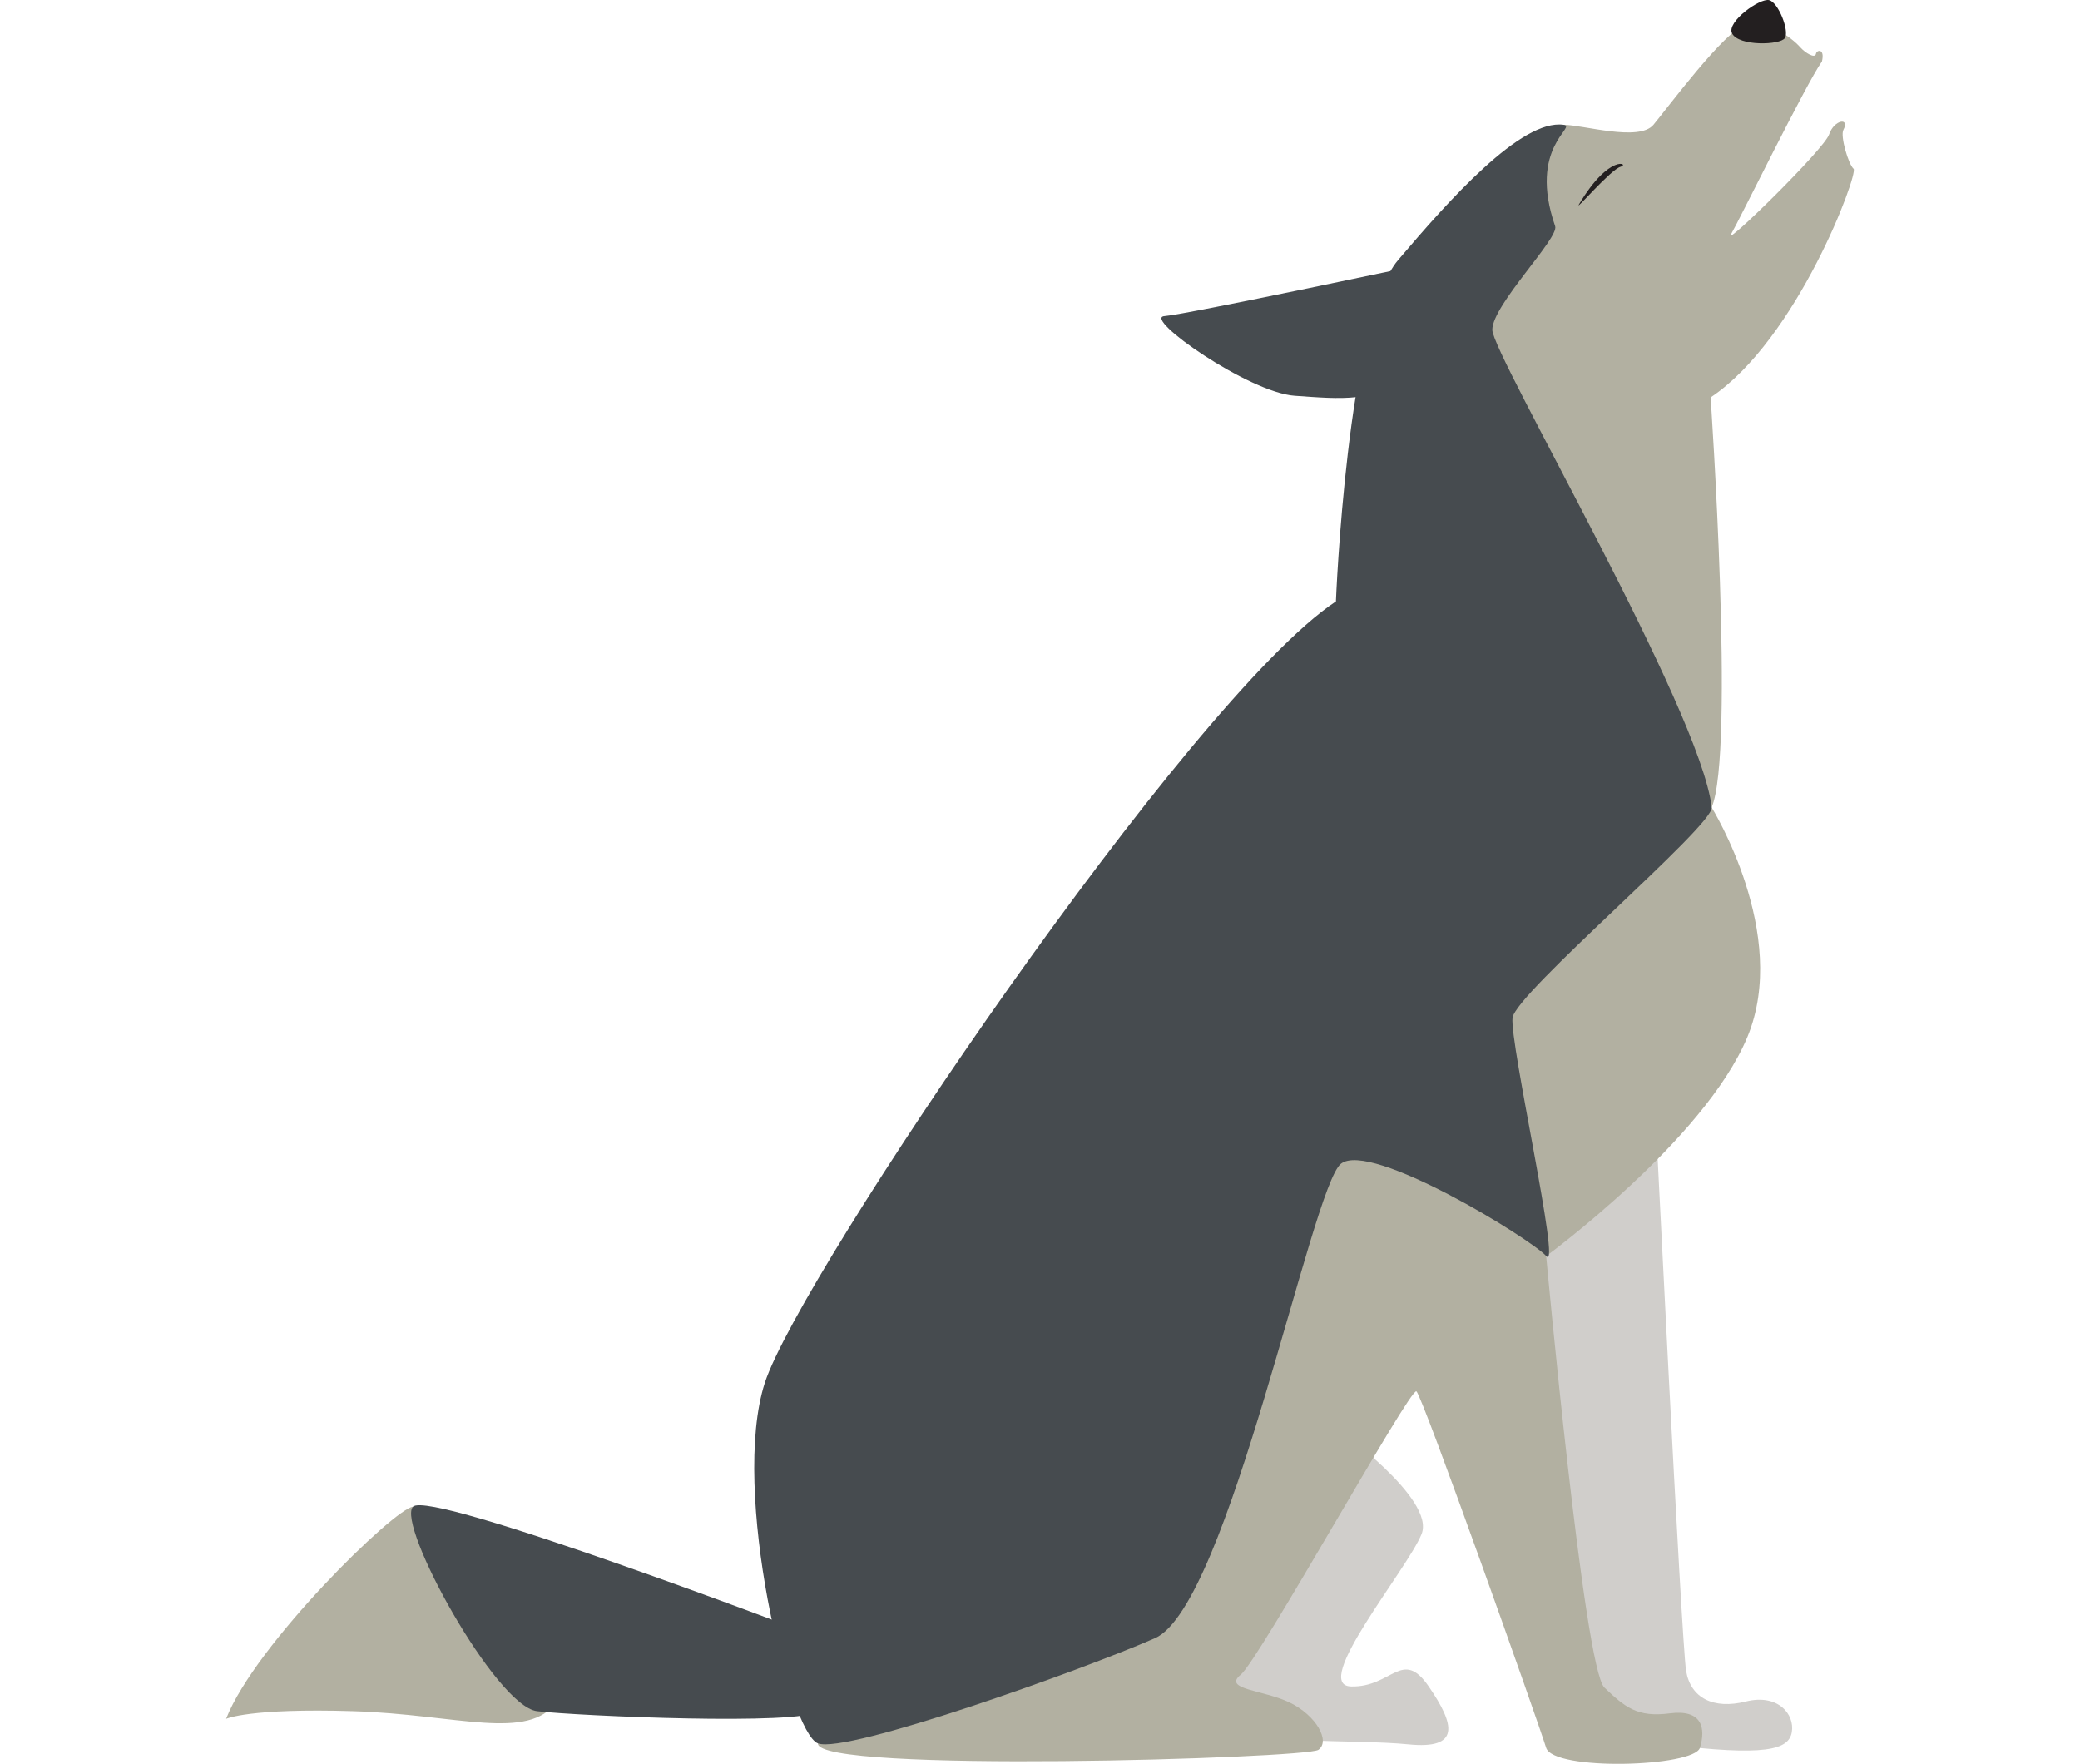 <svg width="263" height="223" xmlns="http://www.w3.org/2000/svg" viewBox="0 0 1185.56 1284.51"><g id="Layer_2" data-name="Layer 2"><g id="Layer_2-2" data-name="Layer 2"><path d="M1040.29,796.72s19.71,400.21,23.06,420.14,20.08,28.14,43.52,22.28,35.7,9.38,33.47,22.28-19,17.79-91.5,8.89-49.09,0-49.09,0L930.57,865.12Z" fill="#d0cecb"/><path d="M808.31,1039.82s72.79,51.59,62.38,77.38-81.08,110.22-51.33,111,37.2-28.14,56.54,0S899,1274.13,861,1270.31s-116.79.1-145-12.41S808.31,1039.82,808.31,1039.82Z" fill="#d0cecb"/><path d="M961.44,113.56c3.72-20.32-1.49-22.67,12.65-22.67s55,12.51,65.46,0,52.07-68.78,66.94-72.69,32.41,7.74,40.17,16.41c3.52,3.94,10.6,8.23,11.26,4.6.56-3.06,6.69-4.09,4.36,5.56-11.43,16-60.25,115.69-66.2,125.85s67.69-61.75,71.41-72.69,15.35-12.54,10.42-3.34c-2.42,4.5,3.71,25.22,7.43,28.35s-40.91,124.28-104.14,166.49c0,0,17.86,258.73.75,298.59,0,0,57.27,92.24,26,167.28S961.44,914.75,961.44,914.75,989,1214.91,1003.84,1229s23.8,21.88,47.61,18.76,26.25,10.94,22,25-106.85,17.2-112.06,0-90-256.38-94.47-259.51S752.42,1208.66,739,1219.6s16.36,10.94,35.7,20.32,29.76,28.14,20.83,34.39-366,17.2-364.49-4.69S490.58,991.36,501,978.85,788.12,636.49,817.88,575.52,847.63,366,871.43,287.87,961.44,113.56,961.44,113.56Z" fill="#b2b0a1"/><path d="M881.48,190.36S699.6,229.05,683.42,230.22s61.37,55.69,94.85,58,59.13,5.28,84.8-15.24" fill="#464b4f"/><path d="M974.09,90.89c10.32,1.43-26.2,15.83-6.11,73.86,3,8.72-45.78,57.26-45.78,75.44S1074,517,1082,588c1.48,13.29-142.82,135.23-145.06,153.21s35.71,186,24.55,173.52S833.5,830.34,811.93,847.53s-81.83,322-135.39,345.49-224.64,84.42-245.47,76.6-64-184.47-38.68-262.63,309.66-498.7,415.92-569c0,0,8.08-204.8,45.27-248.57S943.16,86.62,974.09,90.89Z" fill="#464b4f"/><path d="M1123.88.12c-6.69-1.76-31.25,15.84-27.06,24.19,4.76,9.49,35.18,8.64,38.51,3.37s-4.75-25.8-11.45-27.56" fill="#231f20"/><path d="M985.24,149c-3,5.1,23.44-25.8,30.41-27.56S1007.84,110.92,985.24,149Z" fill="#231f20"/><path d="M161.79,1118.37s-12.27-22.27-25.66-21.1S21.2,1197.53,0,1251.75c0,0,16.74-7.92,92.61-5.57s127.2,22.27,148.4-7S161.79,1118.37,161.79,1118.37Z" fill="#b2b0a1"/><path d="M425.12,1189.9s-276.72-105.53-289-92.63,60.25,145.39,90.38,148.91,192.65,10.55,204.55,0S425.12,1189.9,425.12,1189.9Z" fill="#464b4f"/></g></g></svg>